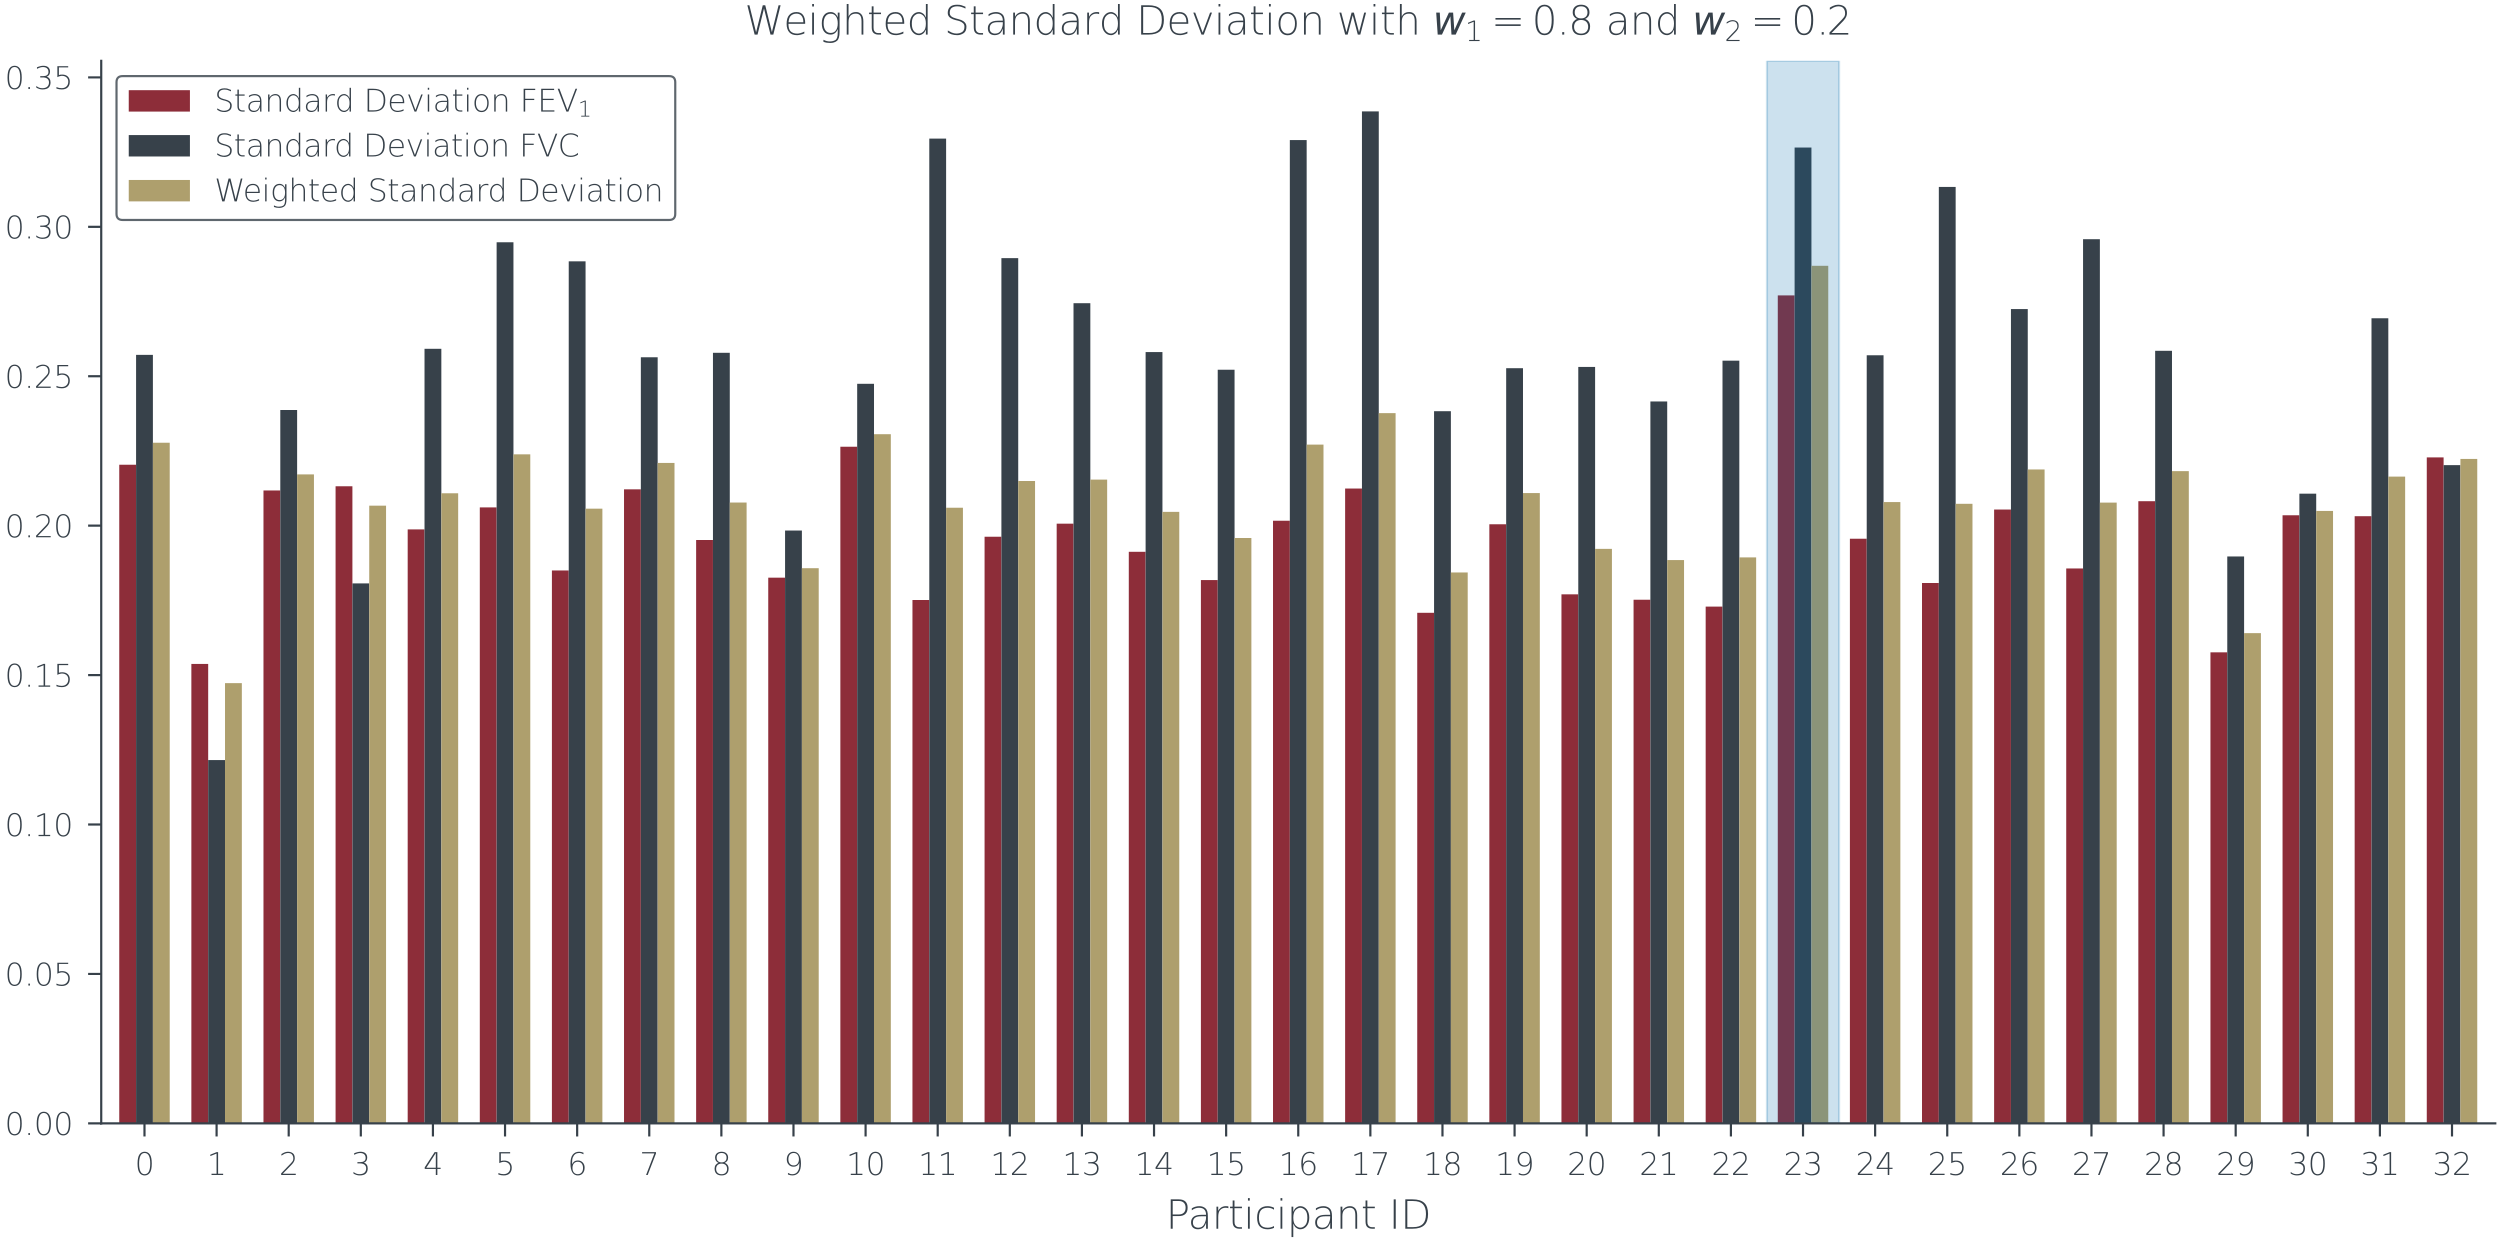 <?xml version="1.0" encoding="utf-8" standalone="no"?>
<!DOCTYPE svg PUBLIC "-//W3C//DTD SVG 1.1//EN"
  "http://www.w3.org/Graphics/SVG/1.1/DTD/svg11.dtd">
<svg xmlns:xlink="http://www.w3.org/1999/xlink" width="572.16pt" height="284.16pt" viewBox="0 0 572.16 284.16" xmlns="http://www.w3.org/2000/svg" version="1.1">
 <defs>
  <style type="text/css">*{stroke-linejoin: round; stroke-linecap: butt}</style>
 </defs>
 <g id="figure_1">
  <g id="patch_1">
   <path d="M 0 284.16 
L 572.16 284.16 
L 572.16 0 
L 0 0 
L 0 284.16 
z
" style="fill: none"/>
  </g>
  <g id="axes_1">
   <g id="patch_2">
    <path d="M 23.166 257.095 
L 571.08 257.095 
L 571.08 13.92 
L 23.166 13.92 
L 23.166 257.095 
z
" style="fill: none"/>
   </g>
   <g id="matplotlib.axis_1">
    <g id="xtick_1">
     <g id="line2d_1">
      <defs>
       <path id="m90ad496d04" d="M 0 0 
L 0 3 
" style="stroke: #37414a; stroke-width: 0.5"/>
      </defs>
      <g>
       <use xlink:href="#m90ad496d04" x="33.068" y="257.095" style="fill: #37414a; stroke: #37414a; stroke-width: 0.5"/>
      </g>
     </g>
     <g id="text_1">
      <!-- 0 -->
      <g style="fill: #37414a" transform="translate(30.841 268.913)scale(0.07 -0.07)">
       <defs>
        <path id="DejaVuSans-ExtraLight-30" d="M 2016 4494 
Q 1444 4494 1166 3938 
Q 888 3378 888 2328 
Q 888 1278 1166 719 
Q 1444 163 2016 163 
Q 2606 163 2884 719 
Q 3163 1278 3163 2328 
Q 3163 3378 2884 3938 
Q 2606 4494 2016 4494 
z
M 2016 4750 
Q 2691 4750 3084 4200 
Q 3478 3647 3478 2328 
Q 3478 1009 3084 456 
Q 2691 -94 2016 -94 
Q 1359 -94 966 456 
Q 572 1009 572 2328 
Q 572 3647 966 4200 
Q 1359 4750 2016 4750 
z
" transform="scale(0.016)"/>
       </defs>
       <use xlink:href="#DejaVuSans-ExtraLight-30"/>
      </g>
     </g>
    </g>
    <g id="xtick_2">
     <g id="line2d_2">
      <g>
       <use xlink:href="#m90ad496d04" x="49.571" y="257.095" style="fill: #37414a; stroke: #37414a; stroke-width: 0.5"/>
      </g>
     </g>
     <g id="text_2">
      <!-- 1 -->
      <g style="fill: #37414a" transform="translate(47.345 268.913)scale(0.07 -0.07)">
       <defs>
        <path id="DejaVuSans-ExtraLight-31" d="M 950 256 
L 1981 256 
L 1981 4378 
L 703 3866 
L 703 4153 
L 1975 4666 
L 2294 4666 
L 2294 256 
L 3325 256 
L 3325 0 
L 950 0 
L 950 256 
z
" transform="scale(0.016)"/>
       </defs>
       <use xlink:href="#DejaVuSans-ExtraLight-31"/>
      </g>
     </g>
    </g>
    <g id="xtick_3">
     <g id="line2d_3">
      <g>
       <use xlink:href="#m90ad496d04" x="66.075" y="257.095" style="fill: #37414a; stroke: #37414a; stroke-width: 0.5"/>
      </g>
     </g>
     <g id="text_3">
      <!-- 2 -->
      <g style="fill: #37414a" transform="translate(63.848 268.913)scale(0.07 -0.07)">
       <defs>
        <path id="DejaVuSans-ExtraLight-32" d="M 769 253 
L 3431 253 
L 3431 0 
L 444 0 
L 444 328 
L 1606 1538 
Q 2038 1975 2388 2347 
Q 2713 2694 2822 2884 
Q 2931 3075 2931 3388 
Q 2931 3928 2600 4256 
Q 2359 4494 1825 4494 
Q 1513 4494 1106 4313 
Q 928 4231 500 3953 
L 500 4284 
Q 681 4413 1031 4569 
Q 1428 4747 1819 4750 
Q 2422 4750 2828 4441 
Q 3225 4131 3225 3419 
Q 3225 3131 3119 2875 
Q 2994 2575 2725 2266 
Q 2647 2175 2228 1744 
L 769 253 
z
" transform="scale(0.016)"/>
       </defs>
       <use xlink:href="#DejaVuSans-ExtraLight-32"/>
      </g>
     </g>
    </g>
    <g id="xtick_4">
     <g id="line2d_4">
      <g>
       <use xlink:href="#m90ad496d04" x="82.578" y="257.095" style="fill: #37414a; stroke: #37414a; stroke-width: 0.5"/>
      </g>
     </g>
     <g id="text_4">
      <!-- 3 -->
      <g style="fill: #37414a" transform="translate(80.351 268.913)scale(0.07 -0.07)">
       <defs>
        <path id="DejaVuSans-ExtraLight-33" d="M 2597 2516 
Q 2972 2425 3188 2113 
Q 3400 1806 3400 1356 
Q 3400 666 3003 287 
Q 2606 -91 1734 -91 
Q 1441 -91 1131 0 
Q 819 94 488 288 
L 488 628 
Q 750 400 1063 281 
Q 1375 166 1700 166 
Q 2375 166 2731 472 
Q 3084 775 3084 1356 
Q 3084 1831 2756 2097 
Q 2425 2366 1838 2366 
L 1294 2366 
L 1294 2628 
L 1863 2628 
Q 2403 2628 2688 2844 
Q 2975 3063 2975 3475 
Q 2975 3963 2681 4225 
Q 2384 4488 1834 4488 
Q 1578 4488 1281 4397 
Q 984 4306 628 4116 
L 628 4441 
Q 988 4594 1300 4666 
Q 1616 4744 1894 4750 
Q 2609 4750 2950 4425 
Q 3294 4097 3294 3541 
Q 3294 3169 3113 2888 
Q 2938 2616 2597 2516 
z
" transform="scale(0.016)"/>
       </defs>
       <use xlink:href="#DejaVuSans-ExtraLight-33"/>
      </g>
     </g>
    </g>
    <g id="xtick_5">
     <g id="line2d_5">
      <g>
       <use xlink:href="#m90ad496d04" x="99.082" y="257.095" style="fill: #37414a; stroke: #37414a; stroke-width: 0.5"/>
      </g>
     </g>
     <g id="text_5">
      <!-- 4 -->
      <g style="fill: #37414a" transform="translate(96.855 268.913)scale(0.07 -0.07)">
       <defs>
        <path id="DejaVuSans-ExtraLight-34" d="M 2575 4494 
L 638 1488 
L 2575 1488 
L 2575 4494 
z
M 2331 4666 
L 2894 4666 
L 2894 1488 
L 3559 1488 
L 3559 1238 
L 2894 1238 
L 2894 0 
L 2575 0 
L 2575 1238 
L 313 1238 
L 313 1563 
L 2331 4666 
z
" transform="scale(0.016)"/>
       </defs>
       <use xlink:href="#DejaVuSans-ExtraLight-34"/>
      </g>
     </g>
    </g>
    <g id="xtick_6">
     <g id="line2d_6">
      <g>
       <use xlink:href="#m90ad496d04" x="115.585" y="257.095" style="fill: #37414a; stroke: #37414a; stroke-width: 0.5"/>
      </g>
     </g>
     <g id="text_6">
      <!-- 5 -->
      <g style="fill: #37414a" transform="translate(113.358 268.913)scale(0.07 -0.07)">
       <defs>
        <path id="DejaVuSans-ExtraLight-35" d="M 816 4666 
L 3031 4666 
L 3031 4413 
L 1131 4413 
L 1131 2847 
Q 1269 2897 1406 2925 
Q 1544 2950 1809 2950 
Q 2525 2950 2944 2556 
Q 3359 2166 3359 1497 
Q 3359 744 2931 325 
Q 2503 -91 1722 -91 
Q 1463 -91 1191 -47 
Q 922 -3 631 84 
L 631 403 
Q 875 288 1138 228 
Q 1397 172 1688 172 
Q 2313 172 2681 528 
Q 3050 884 3050 1497 
Q 3050 2050 2691 2372 
Q 2328 2697 1709 2697 
Q 1581 2697 1331 2628 
Q 1078 2563 816 2422 
L 816 4666 
z
" transform="scale(0.016)"/>
       </defs>
       <use xlink:href="#DejaVuSans-ExtraLight-35"/>
      </g>
     </g>
    </g>
    <g id="xtick_7">
     <g id="line2d_7">
      <g>
       <use xlink:href="#m90ad496d04" x="132.089" y="257.095" style="fill: #37414a; stroke: #37414a; stroke-width: 0.5"/>
      </g>
     </g>
     <g id="text_7">
      <!-- 6 -->
      <g style="fill: #37414a" transform="translate(129.862 268.913)scale(0.07 -0.07)">
       <defs>
        <path id="DejaVuSans-ExtraLight-36" d="M 2900 2365 
Q 2609 2706 2112 2706 
Q 1616 2706 1325 2365 
Q 1034 2025 1034 1434 
Q 1034 844 1325 503 
Q 1616 163 2112 163 
Q 2609 163 2900 503 
Q 3191 844 3191 1434 
Q 3191 2025 2900 2365 
z
M 3278 4563 
L 3278 4231 
Q 3059 4363 2841 4431 
Q 2619 4500 2403 4500 
Q 1472 4500 1100 3584 
Q 931 3169 944 2175 
Q 1103 2519 1347 2713 
Q 1663 2966 2150 2966 
Q 2738 2966 3128 2550 
Q 3516 2138 3516 1497 
Q 3516 778 3134 343 
Q 2753 -91 2141 -91 
Q 1400 -91 1009 531 
Q 622 1150 622 2328 
Q 622 3584 1100 4169 
Q 1575 4750 2381 4750 
Q 2597 4750 2819 4703 
Q 3038 4656 3278 4563 
z
" transform="scale(0.016)"/>
       </defs>
       <use xlink:href="#DejaVuSans-ExtraLight-36"/>
      </g>
     </g>
    </g>
    <g id="xtick_8">
     <g id="line2d_8">
      <g>
       <use xlink:href="#m90ad496d04" x="148.592" y="257.095" style="fill: #37414a; stroke: #37414a; stroke-width: 0.5"/>
      </g>
     </g>
     <g id="text_8">
      <!-- 7 -->
      <g style="fill: #37414a" transform="translate(146.365 268.913)scale(0.07 -0.07)">
       <defs>
        <path id="DejaVuSans-ExtraLight-37" d="M 525 4666 
L 3363 4666 
L 3363 4397 
L 1669 0 
L 1338 0 
L 3034 4409 
L 525 4409 
L 525 4666 
z
" transform="scale(0.016)"/>
       </defs>
       <use xlink:href="#DejaVuSans-ExtraLight-37"/>
      </g>
     </g>
    </g>
    <g id="xtick_9">
     <g id="line2d_9">
      <g>
       <use xlink:href="#m90ad496d04" x="165.095" y="257.095" style="fill: #37414a; stroke: #37414a; stroke-width: 0.5"/>
      </g>
     </g>
     <g id="text_9">
      <!-- 8 -->
      <g style="fill: #37414a" transform="translate(162.868 268.913)scale(0.07 -0.07)">
       <defs>
        <path id="DejaVuSans-ExtraLight-38" d="M 2034 2325 
Q 1513 2325 1213 2038 
Q 916 1747 916 1240 
Q 916 734 1213 447 
Q 1513 156 2034 156 
Q 2556 156 2856 447 
Q 3159 738 3159 1241 
Q 3159 1747 2859 2038 
Q 2559 2325 2034 2325 
z
M 1403 2484 
Q 1100 2597 906 2863 
Q 703 3141 703 3541 
Q 703 4100 1059 4425 
Q 1416 4750 2034 4750 
Q 2656 4750 3009 4425 
Q 3366 4100 3366 3541 
Q 3366 3125 3163 2863 
Q 2953 2591 2669 2484 
Q 3019 2369 3238 2069 
Q 3466 1759 3466 1313 
Q 3466 634 3097 272 
Q 2725 -91 2034 -91 
Q 1344 -91 972 272 
Q 603 634 603 1313 
Q 603 1759 831 2069 
Q 1084 2378 1403 2484 
z
M 1287 4241 
Q 1022 3988 1022 3534 
Q 1022 3081 1287 2828 
Q 1553 2575 2034 2575 
Q 2509 2575 2781 2828 
Q 3050 3081 3050 3534 
Q 3050 3988 2781 4241 
Q 2509 4494 2034 4494 
Q 1553 4494 1287 4241 
z
" transform="scale(0.016)"/>
       </defs>
       <use xlink:href="#DejaVuSans-ExtraLight-38"/>
      </g>
     </g>
    </g>
    <g id="xtick_10">
     <g id="line2d_10">
      <g>
       <use xlink:href="#m90ad496d04" x="181.599" y="257.095" style="fill: #37414a; stroke: #37414a; stroke-width: 0.5"/>
      </g>
     </g>
     <g id="text_10">
      <!-- 9 -->
      <g style="fill: #37414a" transform="translate(179.372 268.913)scale(0.07 -0.07)">
       <defs>
        <path id="DejaVuSans-ExtraLight-39" d="M 859 97 
L 859 428 
Q 1078 297 1297 228 
Q 1519 159 1734 159 
Q 2666 159 3038 1075 
Q 3206 1491 3194 2484 
Q 3034 2141 2791 1947 
Q 2475 1694 1988 1694 
Q 1400 1694 1009 2109 
Q 622 2522 622 3163 
Q 622 3881 1003 4316 
Q 1388 4750 1997 4750 
Q 2738 4750 3128 4131 
Q 3516 3509 3516 2331 
Q 3516 1075 3041 494 
Q 2563 -91 1756 -91 
Q 1541 -91 1319 -44 
Q 1100 3 859 97 
z
M 1237 2293 
Q 1528 1953 2025 1953 
Q 2522 1953 2812 2293 
Q 3103 2634 3103 3225 
Q 3103 3816 2812 4156 
Q 2522 4497 2025 4497 
Q 1528 4497 1237 4156 
Q 947 3816 947 3225 
Q 947 2634 1237 2293 
z
" transform="scale(0.016)"/>
       </defs>
       <use xlink:href="#DejaVuSans-ExtraLight-39"/>
      </g>
     </g>
    </g>
    <g id="xtick_11">
     <g id="line2d_11">
      <g>
       <use xlink:href="#m90ad496d04" x="198.102" y="257.095" style="fill: #37414a; stroke: #37414a; stroke-width: 0.5"/>
      </g>
     </g>
     <g id="text_11">
      <!-- 10 -->
      <g style="fill: #37414a" transform="translate(193.648 268.913)scale(0.07 -0.07)">
       <use xlink:href="#DejaVuSans-ExtraLight-31"/>
       <use xlink:href="#DejaVuSans-ExtraLight-30" x="63.623"/>
      </g>
     </g>
    </g>
    <g id="xtick_12">
     <g id="line2d_12">
      <g>
       <use xlink:href="#m90ad496d04" x="214.606" y="257.095" style="fill: #37414a; stroke: #37414a; stroke-width: 0.5"/>
      </g>
     </g>
     <g id="text_12">
      <!-- 11 -->
      <g style="fill: #37414a" transform="translate(210.152 268.913)scale(0.07 -0.07)">
       <use xlink:href="#DejaVuSans-ExtraLight-31"/>
       <use xlink:href="#DejaVuSans-ExtraLight-31" x="63.623"/>
      </g>
     </g>
    </g>
    <g id="xtick_13">
     <g id="line2d_13">
      <g>
       <use xlink:href="#m90ad496d04" x="231.109" y="257.095" style="fill: #37414a; stroke: #37414a; stroke-width: 0.5"/>
      </g>
     </g>
     <g id="text_13">
      <!-- 12 -->
      <g style="fill: #37414a" transform="translate(226.655 268.913)scale(0.07 -0.07)">
       <use xlink:href="#DejaVuSans-ExtraLight-31"/>
       <use xlink:href="#DejaVuSans-ExtraLight-32" x="63.623"/>
      </g>
     </g>
    </g>
    <g id="xtick_14">
     <g id="line2d_14">
      <g>
       <use xlink:href="#m90ad496d04" x="247.612" y="257.095" style="fill: #37414a; stroke: #37414a; stroke-width: 0.5"/>
      </g>
     </g>
     <g id="text_14">
      <!-- 13 -->
      <g style="fill: #37414a" transform="translate(243.159 268.913)scale(0.07 -0.07)">
       <use xlink:href="#DejaVuSans-ExtraLight-31"/>
       <use xlink:href="#DejaVuSans-ExtraLight-33" x="63.623"/>
      </g>
     </g>
    </g>
    <g id="xtick_15">
     <g id="line2d_15">
      <g>
       <use xlink:href="#m90ad496d04" x="264.116" y="257.095" style="fill: #37414a; stroke: #37414a; stroke-width: 0.5"/>
      </g>
     </g>
     <g id="text_15">
      <!-- 14 -->
      <g style="fill: #37414a" transform="translate(259.662 268.913)scale(0.07 -0.07)">
       <use xlink:href="#DejaVuSans-ExtraLight-31"/>
       <use xlink:href="#DejaVuSans-ExtraLight-34" x="63.623"/>
      </g>
     </g>
    </g>
    <g id="xtick_16">
     <g id="line2d_16">
      <g>
       <use xlink:href="#m90ad496d04" x="280.619" y="257.095" style="fill: #37414a; stroke: #37414a; stroke-width: 0.5"/>
      </g>
     </g>
     <g id="text_16">
      <!-- 15 -->
      <g style="fill: #37414a" transform="translate(276.166 268.913)scale(0.07 -0.07)">
       <use xlink:href="#DejaVuSans-ExtraLight-31"/>
       <use xlink:href="#DejaVuSans-ExtraLight-35" x="63.623"/>
      </g>
     </g>
    </g>
    <g id="xtick_17">
     <g id="line2d_17">
      <g>
       <use xlink:href="#m90ad496d04" x="297.123" y="257.095" style="fill: #37414a; stroke: #37414a; stroke-width: 0.5"/>
      </g>
     </g>
     <g id="text_17">
      <!-- 16 -->
      <g style="fill: #37414a" transform="translate(292.669 268.913)scale(0.07 -0.07)">
       <use xlink:href="#DejaVuSans-ExtraLight-31"/>
       <use xlink:href="#DejaVuSans-ExtraLight-36" x="63.623"/>
      </g>
     </g>
    </g>
    <g id="xtick_18">
     <g id="line2d_18">
      <g>
       <use xlink:href="#m90ad496d04" x="313.626" y="257.095" style="fill: #37414a; stroke: #37414a; stroke-width: 0.5"/>
      </g>
     </g>
     <g id="text_18">
      <!-- 17 -->
      <g style="fill: #37414a" transform="translate(309.172 268.913)scale(0.07 -0.07)">
       <use xlink:href="#DejaVuSans-ExtraLight-31"/>
       <use xlink:href="#DejaVuSans-ExtraLight-37" x="63.623"/>
      </g>
     </g>
    </g>
    <g id="xtick_19">
     <g id="line2d_19">
      <g>
       <use xlink:href="#m90ad496d04" x="330.13" y="257.095" style="fill: #37414a; stroke: #37414a; stroke-width: 0.5"/>
      </g>
     </g>
     <g id="text_19">
      <!-- 18 -->
      <g style="fill: #37414a" transform="translate(325.676 268.913)scale(0.07 -0.07)">
       <use xlink:href="#DejaVuSans-ExtraLight-31"/>
       <use xlink:href="#DejaVuSans-ExtraLight-38" x="63.623"/>
      </g>
     </g>
    </g>
    <g id="xtick_20">
     <g id="line2d_20">
      <g>
       <use xlink:href="#m90ad496d04" x="346.633" y="257.095" style="fill: #37414a; stroke: #37414a; stroke-width: 0.5"/>
      </g>
     </g>
     <g id="text_20">
      <!-- 19 -->
      <g style="fill: #37414a" transform="translate(342.179 268.913)scale(0.07 -0.07)">
       <use xlink:href="#DejaVuSans-ExtraLight-31"/>
       <use xlink:href="#DejaVuSans-ExtraLight-39" x="63.623"/>
      </g>
     </g>
    </g>
    <g id="xtick_21">
     <g id="line2d_21">
      <g>
       <use xlink:href="#m90ad496d04" x="363.136" y="257.095" style="fill: #37414a; stroke: #37414a; stroke-width: 0.5"/>
      </g>
     </g>
     <g id="text_21">
      <!-- 20 -->
      <g style="fill: #37414a" transform="translate(358.683 268.913)scale(0.07 -0.07)">
       <use xlink:href="#DejaVuSans-ExtraLight-32"/>
       <use xlink:href="#DejaVuSans-ExtraLight-30" x="63.623"/>
      </g>
     </g>
    </g>
    <g id="xtick_22">
     <g id="line2d_22">
      <g>
       <use xlink:href="#m90ad496d04" x="379.64" y="257.095" style="fill: #37414a; stroke: #37414a; stroke-width: 0.5"/>
      </g>
     </g>
     <g id="text_22">
      <!-- 21 -->
      <g style="fill: #37414a" transform="translate(375.186 268.913)scale(0.07 -0.07)">
       <use xlink:href="#DejaVuSans-ExtraLight-32"/>
       <use xlink:href="#DejaVuSans-ExtraLight-31" x="63.623"/>
      </g>
     </g>
    </g>
    <g id="xtick_23">
     <g id="line2d_23">
      <g>
       <use xlink:href="#m90ad496d04" x="396.143" y="257.095" style="fill: #37414a; stroke: #37414a; stroke-width: 0.5"/>
      </g>
     </g>
     <g id="text_23">
      <!-- 22 -->
      <g style="fill: #37414a" transform="translate(391.69 268.913)scale(0.07 -0.07)">
       <use xlink:href="#DejaVuSans-ExtraLight-32"/>
       <use xlink:href="#DejaVuSans-ExtraLight-32" x="63.623"/>
      </g>
     </g>
    </g>
    <g id="xtick_24">
     <g id="line2d_24">
      <g>
       <use xlink:href="#m90ad496d04" x="412.647" y="257.095" style="fill: #37414a; stroke: #37414a; stroke-width: 0.5"/>
      </g>
     </g>
     <g id="text_24">
      <!-- 23 -->
      <g style="fill: #37414a" transform="translate(408.193 268.913)scale(0.07 -0.07)">
       <use xlink:href="#DejaVuSans-ExtraLight-32"/>
       <use xlink:href="#DejaVuSans-ExtraLight-33" x="63.623"/>
      </g>
     </g>
    </g>
    <g id="xtick_25">
     <g id="line2d_25">
      <g>
       <use xlink:href="#m90ad496d04" x="429.15" y="257.095" style="fill: #37414a; stroke: #37414a; stroke-width: 0.5"/>
      </g>
     </g>
     <g id="text_25">
      <!-- 24 -->
      <g style="fill: #37414a" transform="translate(424.696 268.913)scale(0.07 -0.07)">
       <use xlink:href="#DejaVuSans-ExtraLight-32"/>
       <use xlink:href="#DejaVuSans-ExtraLight-34" x="63.623"/>
      </g>
     </g>
    </g>
    <g id="xtick_26">
     <g id="line2d_26">
      <g>
       <use xlink:href="#m90ad496d04" x="445.654" y="257.095" style="fill: #37414a; stroke: #37414a; stroke-width: 0.5"/>
      </g>
     </g>
     <g id="text_26">
      <!-- 25 -->
      <g style="fill: #37414a" transform="translate(441.2 268.913)scale(0.07 -0.07)">
       <use xlink:href="#DejaVuSans-ExtraLight-32"/>
       <use xlink:href="#DejaVuSans-ExtraLight-35" x="63.623"/>
      </g>
     </g>
    </g>
    <g id="xtick_27">
     <g id="line2d_27">
      <g>
       <use xlink:href="#m90ad496d04" x="462.157" y="257.095" style="fill: #37414a; stroke: #37414a; stroke-width: 0.5"/>
      </g>
     </g>
     <g id="text_27">
      <!-- 26 -->
      <g style="fill: #37414a" transform="translate(457.703 268.913)scale(0.07 -0.07)">
       <use xlink:href="#DejaVuSans-ExtraLight-32"/>
       <use xlink:href="#DejaVuSans-ExtraLight-36" x="63.623"/>
      </g>
     </g>
    </g>
    <g id="xtick_28">
     <g id="line2d_28">
      <g>
       <use xlink:href="#m90ad496d04" x="478.66" y="257.095" style="fill: #37414a; stroke: #37414a; stroke-width: 0.5"/>
      </g>
     </g>
     <g id="text_28">
      <!-- 27 -->
      <g style="fill: #37414a" transform="translate(474.207 268.913)scale(0.07 -0.07)">
       <use xlink:href="#DejaVuSans-ExtraLight-32"/>
       <use xlink:href="#DejaVuSans-ExtraLight-37" x="63.623"/>
      </g>
     </g>
    </g>
    <g id="xtick_29">
     <g id="line2d_29">
      <g>
       <use xlink:href="#m90ad496d04" x="495.164" y="257.095" style="fill: #37414a; stroke: #37414a; stroke-width: 0.5"/>
      </g>
     </g>
     <g id="text_29">
      <!-- 28 -->
      <g style="fill: #37414a" transform="translate(490.71 268.913)scale(0.07 -0.07)">
       <use xlink:href="#DejaVuSans-ExtraLight-32"/>
       <use xlink:href="#DejaVuSans-ExtraLight-38" x="63.623"/>
      </g>
     </g>
    </g>
    <g id="xtick_30">
     <g id="line2d_30">
      <g>
       <use xlink:href="#m90ad496d04" x="511.667" y="257.095" style="fill: #37414a; stroke: #37414a; stroke-width: 0.5"/>
      </g>
     </g>
     <g id="text_30">
      <!-- 29 -->
      <g style="fill: #37414a" transform="translate(507.213 268.913)scale(0.07 -0.07)">
       <use xlink:href="#DejaVuSans-ExtraLight-32"/>
       <use xlink:href="#DejaVuSans-ExtraLight-39" x="63.623"/>
      </g>
     </g>
    </g>
    <g id="xtick_31">
     <g id="line2d_31">
      <g>
       <use xlink:href="#m90ad496d04" x="528.171" y="257.095" style="fill: #37414a; stroke: #37414a; stroke-width: 0.5"/>
      </g>
     </g>
     <g id="text_31">
      <!-- 30 -->
      <g style="fill: #37414a" transform="translate(523.717 268.913)scale(0.07 -0.07)">
       <use xlink:href="#DejaVuSans-ExtraLight-33"/>
       <use xlink:href="#DejaVuSans-ExtraLight-30" x="63.623"/>
      </g>
     </g>
    </g>
    <g id="xtick_32">
     <g id="line2d_32">
      <g>
       <use xlink:href="#m90ad496d04" x="544.674" y="257.095" style="fill: #37414a; stroke: #37414a; stroke-width: 0.5"/>
      </g>
     </g>
     <g id="text_32">
      <!-- 31 -->
      <g style="fill: #37414a" transform="translate(540.22 268.913)scale(0.07 -0.07)">
       <use xlink:href="#DejaVuSans-ExtraLight-33"/>
       <use xlink:href="#DejaVuSans-ExtraLight-31" x="63.623"/>
      </g>
     </g>
    </g>
    <g id="xtick_33">
     <g id="line2d_33">
      <g>
       <use xlink:href="#m90ad496d04" x="561.177" y="257.095" style="fill: #37414a; stroke: #37414a; stroke-width: 0.5"/>
      </g>
     </g>
     <g id="text_33">
      <!-- 32 -->
      <g style="fill: #37414a" transform="translate(556.724 268.913)scale(0.07 -0.07)">
       <use xlink:href="#DejaVuSans-ExtraLight-33"/>
       <use xlink:href="#DejaVuSans-ExtraLight-32" x="63.623"/>
      </g>
     </g>
    </g>
    <g id="text_34">
     <!-- Participant ID -->
     <g style="fill: #37414a" transform="translate(266.812 281.208)scale(0.09 -0.09)">
      <defs>
       <path id="DejaVuSans-ExtraLight-50" d="M 1094 4406 
L 1094 2263 
L 2053 2263 
Q 2575 2263 2859 2541 
Q 3147 2819 3147 3338 
Q 3147 3847 2859 4128 
Q 2575 4406 2053 4406 
L 1094 4406 
z
M 781 4666 
L 2053 4666 
Q 2750 4666 3109 4328 
Q 3466 3991 3466 3338 
Q 3466 2681 3109 2344 
Q 2750 2006 2053 2006 
L 1094 2006 
L 1094 0 
L 781 0 
L 781 4666 
z
" transform="scale(0.016)"/>
       <path id="DejaVuSans-ExtraLight-61" d="M 2125 1975 
Q 1431 1975 1125 1728 
Q 819 1481 819 1006 
Q 819 544 1072 350 
Q 1325 156 1672 156 
Q 2328 156 2616 713 
Q 2906 1269 2906 1759 
L 2906 1975 
L 2125 1975 
z
M 3197 1997 
L 3197 0 
L 2913 0 
L 2913 950 
Q 2672 253 2275 63 
Q 1959 -91 1647 -91 
Q 1125 -91 825 188 
Q 525 469 525 1012 
Q 525 1556 916 1881 
Q 1306 2209 2194 2209 
L 2906 2209 
L 2906 2266 
Q 2906 2731 2641 3031 
Q 2378 3331 1772 3331 
Q 1472 3331 1159 3219 
Q 959 3147 641 2928 
L 641 3238 
Q 919 3409 1159 3481 
Q 1509 3584 1831 3584 
Q 2450 3584 2850 3209 
Q 3197 2888 3197 1997 
z
" transform="scale(0.016)"/>
       <path id="DejaVuSans-ExtraLight-72" d="M 2625 3253 
Q 2556 3288 2438 3313 
Q 2331 3331 2169 3331 
Q 1638 3331 1288 2938 
Q 1013 2619 1013 1844 
L 1013 0 
L 731 0 
L 731 3500 
L 1013 3500 
L 1013 2844 
Q 1153 3125 1406 3319 
Q 1756 3584 2231 3584 
Q 2353 3584 2444 3575 
Q 2538 3575 2625 3553 
L 2625 3253 
z
" transform="scale(0.016)"/>
       <path id="DejaVuSans-ExtraLight-74" d="M 1028 4494 
L 1028 3500 
L 2213 3500 
L 2213 3256 
L 1028 3256 
L 1028 1153 
Q 1028 753 1131 594 
Q 1344 244 1750 244 
L 2213 244 
L 2213 0 
L 1766 0 
Q 1338 0 1038 250 
Q 738 500 738 1153 
L 738 3256 
L 319 3256 
L 319 3500 
L 738 3500 
L 738 4494 
L 1028 4494 
z
" transform="scale(0.016)"/>
       <path id="DejaVuSans-ExtraLight-69" d="M 719 3500 
L 1006 3500 
L 1006 0 
L 719 0 
L 719 3500 
z
M 719 4863 
L 1006 4863 
L 1006 4469 
L 719 4469 
L 719 4863 
z
" transform="scale(0.016)"/>
       <path id="DejaVuSans-ExtraLight-63" d="M 3122 3331 
L 3122 3025 
Q 2863 3184 2694 3241 
Q 2403 3331 2138 3331 
Q 1381 3331 1053 2943 
Q 725 2556 725 1747 
Q 725 931 1053 543 
Q 1381 156 2138 156 
Q 2388 156 2631 225 
Q 2878 291 3122 425 
L 3122 134 
Q 2881 22 2625 -34 
Q 2366 -91 2113 -91 
Q 1344 -91 891 325 
Q 438 744 438 1747 
Q 438 2750 891 3169 
Q 1344 3584 2113 3584 
Q 2363 3584 2644 3513 
Q 2925 3444 3122 3331 
z
" transform="scale(0.016)"/>
       <path id="DejaVuSans-ExtraLight-70" d="M 1013 794 
L 1013 -1331 
L 731 -1331 
L 731 3500 
L 1013 3500 
L 1013 2700 
Q 1209 3156 1441 3325 
Q 1794 3584 2106 3584 
Q 2728 3584 3140 3078 
Q 3553 2572 3553 1747 
Q 3553 922 3140 415 
Q 2728 -91 2106 -91 
Q 1794 -91 1441 169 
Q 1209 338 1013 794 
z
M 2888 528 
Q 3250 894 3250 1747 
Q 3250 2600 2888 2966 
Q 2528 3331 2128 3331 
Q 1738 3331 1375 2966 
Q 1016 2600 1016 1747 
Q 1016 894 1375 528 
Q 1738 163 2128 163 
Q 2528 163 2888 528 
z
" transform="scale(0.016)"/>
       <path id="DejaVuSans-ExtraLight-6e" d="M 3369 2113 
L 3369 0 
L 3081 0 
L 3081 2094 
Q 3081 2775 2862 3053 
Q 2644 3331 2219 3331 
Q 1722 3331 1369 3031 
Q 1013 2728 1013 1978 
L 1013 0 
L 725 0 
L 725 3500 
L 1013 3500 
L 1013 2844 
Q 1166 3163 1416 3331 
Q 1784 3584 2231 3584 
Q 2750 3584 3059 3231 
Q 3369 2881 3369 2113 
z
" transform="scale(0.016)"/>
       <path id="DejaVuSans-ExtraLight-20" transform="scale(0.016)"/>
       <path id="DejaVuSans-ExtraLight-49" d="M 775 4666 
L 1100 4666 
L 1100 0 
L 775 0 
L 775 4666 
z
" transform="scale(0.016)"/>
       <path id="DejaVuSans-ExtraLight-44" d="M 1097 4400 
L 1097 253 
L 2022 253 
Q 3078 253 3569 753 
Q 4063 1253 4063 2331 
Q 4063 3403 3569 3903 
Q 3078 4400 2022 4400 
L 1097 4400 
z
M 778 4666 
L 1925 4666 
Q 3200 4666 3797 4100 
Q 4394 3538 4394 2338 
Q 4394 1131 3794 565 
Q 3194 0 1925 0 
L 778 0 
L 778 4666 
z
" transform="scale(0.016)"/>
      </defs>
      <use xlink:href="#DejaVuSans-ExtraLight-50"/>
      <use xlink:href="#DejaVuSans-ExtraLight-61" x="55.803"/>
      <use xlink:href="#DejaVuSans-ExtraLight-72" x="117.082"/>
      <use xlink:href="#DejaVuSans-ExtraLight-74" x="158.195"/>
      <use xlink:href="#DejaVuSans-ExtraLight-69" x="197.404"/>
      <use xlink:href="#DejaVuSans-ExtraLight-63" x="225.188"/>
      <use xlink:href="#DejaVuSans-ExtraLight-69" x="280.168"/>
      <use xlink:href="#DejaVuSans-ExtraLight-70" x="307.951"/>
      <use xlink:href="#DejaVuSans-ExtraLight-61" x="371.428"/>
      <use xlink:href="#DejaVuSans-ExtraLight-6e" x="432.707"/>
      <use xlink:href="#DejaVuSans-ExtraLight-74" x="496.086"/>
      <use xlink:href="#DejaVuSans-ExtraLight-20" x="535.295"/>
      <use xlink:href="#DejaVuSans-ExtraLight-49" x="567.082"/>
      <use xlink:href="#DejaVuSans-ExtraLight-44" x="596.574"/>
     </g>
    </g>
   </g>
   <g id="matplotlib.axis_2">
    <g id="ytick_1">
     <g id="line2d_34">
      <defs>
       <path id="m580923fc39" d="M 0 0 
L -3 0 
" style="stroke: #37414a; stroke-width: 0.5"/>
      </defs>
      <g>
       <use xlink:href="#m580923fc39" x="23.166" y="257.095" style="fill: #37414a; stroke: #37414a; stroke-width: 0.5"/>
      </g>
     </g>
     <g id="text_35">
      <!-- 0.00 -->
      <g style="fill: #37414a" transform="translate(1.08 259.754)scale(0.07 -0.07)">
       <defs>
        <path id="DejaVuSans-ExtraLight-2e" d="M 856 394 
L 1175 394 
L 1175 0 
L 856 0 
L 856 394 
z
" transform="scale(0.016)"/>
       </defs>
       <use xlink:href="#DejaVuSans-ExtraLight-30"/>
       <use xlink:href="#DejaVuSans-ExtraLight-2e" x="63.623"/>
       <use xlink:href="#DejaVuSans-ExtraLight-30" x="95.41"/>
       <use xlink:href="#DejaVuSans-ExtraLight-30" x="159.033"/>
      </g>
     </g>
    </g>
    <g id="ytick_2">
     <g id="line2d_35">
      <g>
       <use xlink:href="#m580923fc39" x="23.166" y="222.897" style="fill: #37414a; stroke: #37414a; stroke-width: 0.5"/>
      </g>
     </g>
     <g id="text_36">
      <!-- 0.05 -->
      <g style="fill: #37414a" transform="translate(1.08 225.557)scale(0.07 -0.07)">
       <use xlink:href="#DejaVuSans-ExtraLight-30"/>
       <use xlink:href="#DejaVuSans-ExtraLight-2e" x="63.623"/>
       <use xlink:href="#DejaVuSans-ExtraLight-30" x="95.41"/>
       <use xlink:href="#DejaVuSans-ExtraLight-35" x="159.033"/>
      </g>
     </g>
    </g>
    <g id="ytick_3">
     <g id="line2d_36">
      <g>
       <use xlink:href="#m580923fc39" x="23.166" y="188.7" style="fill: #37414a; stroke: #37414a; stroke-width: 0.5"/>
      </g>
     </g>
     <g id="text_37">
      <!-- 0.10 -->
      <g style="fill: #37414a" transform="translate(1.08 191.359)scale(0.07 -0.07)">
       <use xlink:href="#DejaVuSans-ExtraLight-30"/>
       <use xlink:href="#DejaVuSans-ExtraLight-2e" x="63.623"/>
       <use xlink:href="#DejaVuSans-ExtraLight-31" x="95.41"/>
       <use xlink:href="#DejaVuSans-ExtraLight-30" x="159.033"/>
      </g>
     </g>
    </g>
    <g id="ytick_4">
     <g id="line2d_37">
      <g>
       <use xlink:href="#m580923fc39" x="23.166" y="154.502" style="fill: #37414a; stroke: #37414a; stroke-width: 0.5"/>
      </g>
     </g>
     <g id="text_38">
      <!-- 0.15 -->
      <g style="fill: #37414a" transform="translate(1.08 157.162)scale(0.07 -0.07)">
       <use xlink:href="#DejaVuSans-ExtraLight-30"/>
       <use xlink:href="#DejaVuSans-ExtraLight-2e" x="63.623"/>
       <use xlink:href="#DejaVuSans-ExtraLight-31" x="95.41"/>
       <use xlink:href="#DejaVuSans-ExtraLight-35" x="159.033"/>
      </g>
     </g>
    </g>
    <g id="ytick_5">
     <g id="line2d_38">
      <g>
       <use xlink:href="#m580923fc39" x="23.166" y="120.305" style="fill: #37414a; stroke: #37414a; stroke-width: 0.5"/>
      </g>
     </g>
     <g id="text_39">
      <!-- 0.20 -->
      <g style="fill: #37414a" transform="translate(1.08 122.964)scale(0.07 -0.07)">
       <use xlink:href="#DejaVuSans-ExtraLight-30"/>
       <use xlink:href="#DejaVuSans-ExtraLight-2e" x="63.623"/>
       <use xlink:href="#DejaVuSans-ExtraLight-32" x="95.41"/>
       <use xlink:href="#DejaVuSans-ExtraLight-30" x="159.033"/>
      </g>
     </g>
    </g>
    <g id="ytick_6">
     <g id="line2d_39">
      <g>
       <use xlink:href="#m580923fc39" x="23.166" y="86.108" style="fill: #37414a; stroke: #37414a; stroke-width: 0.5"/>
      </g>
     </g>
     <g id="text_40">
      <!-- 0.25 -->
      <g style="fill: #37414a" transform="translate(1.08 88.767)scale(0.07 -0.07)">
       <use xlink:href="#DejaVuSans-ExtraLight-30"/>
       <use xlink:href="#DejaVuSans-ExtraLight-2e" x="63.623"/>
       <use xlink:href="#DejaVuSans-ExtraLight-32" x="95.41"/>
       <use xlink:href="#DejaVuSans-ExtraLight-35" x="159.033"/>
      </g>
     </g>
    </g>
    <g id="ytick_7">
     <g id="line2d_40">
      <g>
       <use xlink:href="#m580923fc39" x="23.166" y="51.91" style="fill: #37414a; stroke: #37414a; stroke-width: 0.5"/>
      </g>
     </g>
     <g id="text_41">
      <!-- 0.30 -->
      <g style="fill: #37414a" transform="translate(1.08 54.57)scale(0.07 -0.07)">
       <use xlink:href="#DejaVuSans-ExtraLight-30"/>
       <use xlink:href="#DejaVuSans-ExtraLight-2e" x="63.623"/>
       <use xlink:href="#DejaVuSans-ExtraLight-33" x="95.41"/>
       <use xlink:href="#DejaVuSans-ExtraLight-30" x="159.033"/>
      </g>
     </g>
    </g>
    <g id="ytick_8">
     <g id="line2d_41">
      <g>
       <use xlink:href="#m580923fc39" x="23.166" y="17.713" style="fill: #37414a; stroke: #37414a; stroke-width: 0.5"/>
      </g>
     </g>
     <g id="text_42">
      <!-- 0.35 -->
      <g style="fill: #37414a" transform="translate(1.08 20.372)scale(0.07 -0.07)">
       <use xlink:href="#DejaVuSans-ExtraLight-30"/>
       <use xlink:href="#DejaVuSans-ExtraLight-2e" x="63.623"/>
       <use xlink:href="#DejaVuSans-ExtraLight-33" x="95.41"/>
       <use xlink:href="#DejaVuSans-ExtraLight-35" x="159.033"/>
      </g>
     </g>
    </g>
   </g>
   <g id="patch_3">
    <path d="M 27.292 257.095 
L 31.143 257.095 
L 31.143 106.358 
L 27.292 106.358 
z
" clip-path="url(#p827c8e52c9)" style="fill: #8d2d39"/>
   </g>
   <g id="patch_4">
    <path d="M 43.795 257.095 
L 47.646 257.095 
L 47.646 151.948 
L 43.795 151.948 
z
" clip-path="url(#p827c8e52c9)" style="fill: #8d2d39"/>
   </g>
   <g id="patch_5">
    <path d="M 60.299 257.095 
L 64.149 257.095 
L 64.149 112.252 
L 60.299 112.252 
z
" clip-path="url(#p827c8e52c9)" style="fill: #8d2d39"/>
   </g>
   <g id="patch_6">
    <path d="M 76.802 257.095 
L 80.653 257.095 
L 80.653 111.285 
L 76.802 111.285 
z
" clip-path="url(#p827c8e52c9)" style="fill: #8d2d39"/>
   </g>
   <g id="patch_7">
    <path d="M 93.305 257.095 
L 97.156 257.095 
L 97.156 121.159 
L 93.305 121.159 
z
" clip-path="url(#p827c8e52c9)" style="fill: #8d2d39"/>
   </g>
   <g id="patch_8">
    <path d="M 109.809 257.095 
L 113.66 257.095 
L 113.66 116.12 
L 109.809 116.12 
z
" clip-path="url(#p827c8e52c9)" style="fill: #8d2d39"/>
   </g>
   <g id="patch_9">
    <path d="M 126.312 257.095 
L 130.163 257.095 
L 130.163 130.558 
L 126.312 130.558 
z
" clip-path="url(#p827c8e52c9)" style="fill: #8d2d39"/>
   </g>
   <g id="patch_10">
    <path d="M 142.816 257.095 
L 146.667 257.095 
L 146.667 111.987 
L 142.816 111.987 
z
" clip-path="url(#p827c8e52c9)" style="fill: #8d2d39"/>
   </g>
   <g id="patch_11">
    <path d="M 159.319 257.095 
L 163.17 257.095 
L 163.17 123.588 
L 159.319 123.588 
z
" clip-path="url(#p827c8e52c9)" style="fill: #8d2d39"/>
   </g>
   <g id="patch_12">
    <path d="M 175.823 257.095 
L 179.673 257.095 
L 179.673 132.205 
L 175.823 132.205 
z
" clip-path="url(#p827c8e52c9)" style="fill: #8d2d39"/>
   </g>
   <g id="patch_13">
    <path d="M 192.326 257.095 
L 196.177 257.095 
L 196.177 102.246 
L 192.326 102.246 
z
" clip-path="url(#p827c8e52c9)" style="fill: #8d2d39"/>
   </g>
   <g id="patch_14">
    <path d="M 208.829 257.095 
L 212.68 257.095 
L 212.68 137.318 
L 208.829 137.318 
z
" clip-path="url(#p827c8e52c9)" style="fill: #8d2d39"/>
   </g>
   <g id="patch_15">
    <path d="M 225.333 257.095 
L 229.184 257.095 
L 229.184 122.845 
L 225.333 122.845 
z
" clip-path="url(#p827c8e52c9)" style="fill: #8d2d39"/>
   </g>
   <g id="patch_16">
    <path d="M 241.836 257.095 
L 245.687 257.095 
L 245.687 119.846 
L 241.836 119.846 
z
" clip-path="url(#p827c8e52c9)" style="fill: #8d2d39"/>
   </g>
   <g id="patch_17">
    <path d="M 258.34 257.095 
L 262.19 257.095 
L 262.19 126.285 
L 258.34 126.285 
z
" clip-path="url(#p827c8e52c9)" style="fill: #8d2d39"/>
   </g>
   <g id="patch_18">
    <path d="M 274.843 257.095 
L 278.694 257.095 
L 278.694 132.758 
L 274.843 132.758 
z
" clip-path="url(#p827c8e52c9)" style="fill: #8d2d39"/>
   </g>
   <g id="patch_19">
    <path d="M 291.347 257.095 
L 295.197 257.095 
L 295.197 119.183 
L 291.347 119.183 
z
" clip-path="url(#p827c8e52c9)" style="fill: #8d2d39"/>
   </g>
   <g id="patch_20">
    <path d="M 307.85 257.095 
L 311.701 257.095 
L 311.701 111.808 
L 307.85 111.808 
z
" clip-path="url(#p827c8e52c9)" style="fill: #8d2d39"/>
   </g>
   <g id="patch_21">
    <path d="M 324.353 257.095 
L 328.204 257.095 
L 328.204 140.249 
L 324.353 140.249 
z
" clip-path="url(#p827c8e52c9)" style="fill: #8d2d39"/>
   </g>
   <g id="patch_22">
    <path d="M 340.857 257.095 
L 344.708 257.095 
L 344.708 119.983 
L 340.857 119.983 
z
" clip-path="url(#p827c8e52c9)" style="fill: #8d2d39"/>
   </g>
   <g id="patch_23">
    <path d="M 357.36 257.095 
L 361.211 257.095 
L 361.211 136.016 
L 357.36 136.016 
z
" clip-path="url(#p827c8e52c9)" style="fill: #8d2d39"/>
   </g>
   <g id="patch_24">
    <path d="M 373.864 257.095 
L 377.714 257.095 
L 377.714 137.257 
L 373.864 137.257 
z
" clip-path="url(#p827c8e52c9)" style="fill: #8d2d39"/>
   </g>
   <g id="patch_25">
    <path d="M 390.367 257.095 
L 394.218 257.095 
L 394.218 138.826 
L 390.367 138.826 
z
" clip-path="url(#p827c8e52c9)" style="fill: #8d2d39"/>
   </g>
   <g id="patch_26">
    <path d="M 406.87 257.095 
L 410.721 257.095 
L 410.721 67.599 
L 406.87 67.599 
z
" clip-path="url(#p827c8e52c9)" style="fill: #8d2d39"/>
   </g>
   <g id="patch_27">
    <path d="M 423.374 257.095 
L 427.225 257.095 
L 427.225 123.304 
L 423.374 123.304 
z
" clip-path="url(#p827c8e52c9)" style="fill: #8d2d39"/>
   </g>
   <g id="patch_28">
    <path d="M 439.877 257.095 
L 443.728 257.095 
L 443.728 133.425 
L 439.877 133.425 
z
" clip-path="url(#p827c8e52c9)" style="fill: #8d2d39"/>
   </g>
   <g id="patch_29">
    <path d="M 456.381 257.095 
L 460.232 257.095 
L 460.232 116.62 
L 456.381 116.62 
z
" clip-path="url(#p827c8e52c9)" style="fill: #8d2d39"/>
   </g>
   <g id="patch_30">
    <path d="M 472.884 257.095 
L 476.735 257.095 
L 476.735 130.094 
L 472.884 130.094 
z
" clip-path="url(#p827c8e52c9)" style="fill: #8d2d39"/>
   </g>
   <g id="patch_31">
    <path d="M 489.388 257.095 
L 493.238 257.095 
L 493.238 114.709 
L 489.388 114.709 
z
" clip-path="url(#p827c8e52c9)" style="fill: #8d2d39"/>
   </g>
   <g id="patch_32">
    <path d="M 505.891 257.095 
L 509.742 257.095 
L 509.742 149.291 
L 505.891 149.291 
z
" clip-path="url(#p827c8e52c9)" style="fill: #8d2d39"/>
   </g>
   <g id="patch_33">
    <path d="M 522.394 257.095 
L 526.245 257.095 
L 526.245 117.93 
L 522.394 117.93 
z
" clip-path="url(#p827c8e52c9)" style="fill: #8d2d39"/>
   </g>
   <g id="patch_34">
    <path d="M 538.898 257.095 
L 542.749 257.095 
L 542.749 118.142 
L 538.898 118.142 
z
" clip-path="url(#p827c8e52c9)" style="fill: #8d2d39"/>
   </g>
   <g id="patch_35">
    <path d="M 555.401 257.095 
L 559.252 257.095 
L 559.252 104.676 
L 555.401 104.676 
z
" clip-path="url(#p827c8e52c9)" style="fill: #8d2d39"/>
   </g>
   <g id="patch_36">
    <path d="M 31.143 257.095 
L 34.993 257.095 
L 34.993 81.209 
L 31.143 81.209 
z
" clip-path="url(#p827c8e52c9)" style="fill: #37414a"/>
   </g>
   <g id="patch_37">
    <path d="M 47.646 257.095 
L 51.497 257.095 
L 51.497 173.947 
L 47.646 173.947 
z
" clip-path="url(#p827c8e52c9)" style="fill: #37414a"/>
   </g>
   <g id="patch_38">
    <path d="M 64.149 257.095 
L 68 257.095 
L 68 93.828 
L 64.149 93.828 
z
" clip-path="url(#p827c8e52c9)" style="fill: #37414a"/>
   </g>
   <g id="patch_39">
    <path d="M 80.653 257.095 
L 84.504 257.095 
L 84.504 133.517 
L 80.653 133.517 
z
" clip-path="url(#p827c8e52c9)" style="fill: #37414a"/>
   </g>
   <g id="patch_40">
    <path d="M 97.156 257.095 
L 101.007 257.095 
L 101.007 79.829 
L 97.156 79.829 
z
" clip-path="url(#p827c8e52c9)" style="fill: #37414a"/>
   </g>
   <g id="patch_41">
    <path d="M 113.66 257.095 
L 117.51 257.095 
L 117.51 55.44 
L 113.66 55.44 
z
" clip-path="url(#p827c8e52c9)" style="fill: #37414a"/>
   </g>
   <g id="patch_42">
    <path d="M 130.163 257.095 
L 134.014 257.095 
L 134.014 59.814 
L 130.163 59.814 
z
" clip-path="url(#p827c8e52c9)" style="fill: #37414a"/>
   </g>
   <g id="patch_43">
    <path d="M 146.667 257.095 
L 150.517 257.095 
L 150.517 81.764 
L 146.667 81.764 
z
" clip-path="url(#p827c8e52c9)" style="fill: #37414a"/>
   </g>
   <g id="patch_44">
    <path d="M 163.17 257.095 
L 167.021 257.095 
L 167.021 80.738 
L 163.17 80.738 
z
" clip-path="url(#p827c8e52c9)" style="fill: #37414a"/>
   </g>
   <g id="patch_45">
    <path d="M 179.673 257.095 
L 183.524 257.095 
L 183.524 121.417 
L 179.673 121.417 
z
" clip-path="url(#p827c8e52c9)" style="fill: #37414a"/>
   </g>
   <g id="patch_46">
    <path d="M 196.177 257.095 
L 200.028 257.095 
L 200.028 87.842 
L 196.177 87.842 
z
" clip-path="url(#p827c8e52c9)" style="fill: #37414a"/>
   </g>
   <g id="patch_47">
    <path d="M 212.68 257.095 
L 216.531 257.095 
L 216.531 31.721 
L 212.68 31.721 
z
" clip-path="url(#p827c8e52c9)" style="fill: #37414a"/>
   </g>
   <g id="patch_48">
    <path d="M 229.184 257.095 
L 233.034 257.095 
L 233.034 59.075 
L 229.184 59.075 
z
" clip-path="url(#p827c8e52c9)" style="fill: #37414a"/>
   </g>
   <g id="patch_49">
    <path d="M 245.687 257.095 
L 249.538 257.095 
L 249.538 69.396 
L 245.687 69.396 
z
" clip-path="url(#p827c8e52c9)" style="fill: #37414a"/>
   </g>
   <g id="patch_50">
    <path d="M 262.19 257.095 
L 266.041 257.095 
L 266.041 80.582 
L 262.19 80.582 
z
" clip-path="url(#p827c8e52c9)" style="fill: #37414a"/>
   </g>
   <g id="patch_51">
    <path d="M 278.694 257.095 
L 282.545 257.095 
L 282.545 84.621 
L 278.694 84.621 
z
" clip-path="url(#p827c8e52c9)" style="fill: #37414a"/>
   </g>
   <g id="patch_52">
    <path d="M 295.197 257.095 
L 299.048 257.095 
L 299.048 32.063 
L 295.197 32.063 
z
" clip-path="url(#p827c8e52c9)" style="fill: #37414a"/>
   </g>
   <g id="patch_53">
    <path d="M 311.701 257.095 
L 315.552 257.095 
L 315.552 25.5 
L 311.701 25.5 
z
" clip-path="url(#p827c8e52c9)" style="fill: #37414a"/>
   </g>
   <g id="patch_54">
    <path d="M 328.204 257.095 
L 332.055 257.095 
L 332.055 94.116 
L 328.204 94.116 
z
" clip-path="url(#p827c8e52c9)" style="fill: #37414a"/>
   </g>
   <g id="patch_55">
    <path d="M 344.708 257.095 
L 348.558 257.095 
L 348.558 84.265 
L 344.708 84.265 
z
" clip-path="url(#p827c8e52c9)" style="fill: #37414a"/>
   </g>
   <g id="patch_56">
    <path d="M 361.211 257.095 
L 365.062 257.095 
L 365.062 83.982 
L 361.211 83.982 
z
" clip-path="url(#p827c8e52c9)" style="fill: #37414a"/>
   </g>
   <g id="patch_57">
    <path d="M 377.714 257.095 
L 381.565 257.095 
L 381.565 91.879 
L 377.714 91.879 
z
" clip-path="url(#p827c8e52c9)" style="fill: #37414a"/>
   </g>
   <g id="patch_58">
    <path d="M 394.218 257.095 
L 398.069 257.095 
L 398.069 82.543 
L 394.218 82.543 
z
" clip-path="url(#p827c8e52c9)" style="fill: #37414a"/>
   </g>
   <g id="patch_59">
    <path d="M 410.721 257.095 
L 414.572 257.095 
L 414.572 33.767 
L 410.721 33.767 
z
" clip-path="url(#p827c8e52c9)" style="fill: #37414a"/>
   </g>
   <g id="patch_60">
    <path d="M 427.225 257.095 
L 431.075 257.095 
L 431.075 81.314 
L 427.225 81.314 
z
" clip-path="url(#p827c8e52c9)" style="fill: #37414a"/>
   </g>
   <g id="patch_61">
    <path d="M 443.728 257.095 
L 447.579 257.095 
L 447.579 42.775 
L 443.728 42.775 
z
" clip-path="url(#p827c8e52c9)" style="fill: #37414a"/>
   </g>
   <g id="patch_62">
    <path d="M 460.232 257.095 
L 464.082 257.095 
L 464.082 70.731 
L 460.232 70.731 
z
" clip-path="url(#p827c8e52c9)" style="fill: #37414a"/>
   </g>
   <g id="patch_63">
    <path d="M 476.735 257.095 
L 480.586 257.095 
L 480.586 54.746 
L 476.735 54.746 
z
" clip-path="url(#p827c8e52c9)" style="fill: #37414a"/>
   </g>
   <g id="patch_64">
    <path d="M 493.238 257.095 
L 497.089 257.095 
L 497.089 80.287 
L 493.238 80.287 
z
" clip-path="url(#p827c8e52c9)" style="fill: #37414a"/>
   </g>
   <g id="patch_65">
    <path d="M 509.742 257.095 
L 513.593 257.095 
L 513.593 127.349 
L 509.742 127.349 
z
" clip-path="url(#p827c8e52c9)" style="fill: #37414a"/>
   </g>
   <g id="patch_66">
    <path d="M 526.245 257.095 
L 530.096 257.095 
L 530.096 112.98 
L 526.245 112.98 
z
" clip-path="url(#p827c8e52c9)" style="fill: #37414a"/>
   </g>
   <g id="patch_67">
    <path d="M 542.749 257.095 
L 546.599 257.095 
L 546.599 72.845 
L 542.749 72.845 
z
" clip-path="url(#p827c8e52c9)" style="fill: #37414a"/>
   </g>
   <g id="patch_68">
    <path d="M 559.252 257.095 
L 563.103 257.095 
L 563.103 106.456 
L 559.252 106.456 
z
" clip-path="url(#p827c8e52c9)" style="fill: #37414a"/>
   </g>
   <g id="patch_69">
    <path d="M 34.993 257.095 
L 38.844 257.095 
L 38.844 101.328 
L 34.993 101.328 
z
" clip-path="url(#p827c8e52c9)" style="fill: #ae9f6d"/>
   </g>
   <g id="patch_70">
    <path d="M 51.497 257.095 
L 55.348 257.095 
L 55.348 156.348 
L 51.497 156.348 
z
" clip-path="url(#p827c8e52c9)" style="fill: #ae9f6d"/>
   </g>
   <g id="patch_71">
    <path d="M 68 257.095 
L 71.851 257.095 
L 71.851 108.567 
L 68 108.567 
z
" clip-path="url(#p827c8e52c9)" style="fill: #ae9f6d"/>
   </g>
   <g id="patch_72">
    <path d="M 84.504 257.095 
L 88.354 257.095 
L 88.354 115.731 
L 84.504 115.731 
z
" clip-path="url(#p827c8e52c9)" style="fill: #ae9f6d"/>
   </g>
   <g id="patch_73">
    <path d="M 101.007 257.095 
L 104.858 257.095 
L 104.858 112.893 
L 101.007 112.893 
z
" clip-path="url(#p827c8e52c9)" style="fill: #ae9f6d"/>
   </g>
   <g id="patch_74">
    <path d="M 117.51 257.095 
L 121.361 257.095 
L 121.361 103.984 
L 117.51 103.984 
z
" clip-path="url(#p827c8e52c9)" style="fill: #ae9f6d"/>
   </g>
   <g id="patch_75">
    <path d="M 134.014 257.095 
L 137.865 257.095 
L 137.865 116.41 
L 134.014 116.41 
z
" clip-path="url(#p827c8e52c9)" style="fill: #ae9f6d"/>
   </g>
   <g id="patch_76">
    <path d="M 150.517 257.095 
L 154.368 257.095 
L 154.368 105.943 
L 150.517 105.943 
z
" clip-path="url(#p827c8e52c9)" style="fill: #ae9f6d"/>
   </g>
   <g id="patch_77">
    <path d="M 167.021 257.095 
L 170.872 257.095 
L 170.872 115.018 
L 167.021 115.018 
z
" clip-path="url(#p827c8e52c9)" style="fill: #ae9f6d"/>
   </g>
   <g id="patch_78">
    <path d="M 183.524 257.095 
L 187.375 257.095 
L 187.375 130.047 
L 183.524 130.047 
z
" clip-path="url(#p827c8e52c9)" style="fill: #ae9f6d"/>
   </g>
   <g id="patch_79">
    <path d="M 200.028 257.095 
L 203.878 257.095 
L 203.878 99.365 
L 200.028 99.365 
z
" clip-path="url(#p827c8e52c9)" style="fill: #ae9f6d"/>
   </g>
   <g id="patch_80">
    <path d="M 216.531 257.095 
L 220.382 257.095 
L 220.382 116.198 
L 216.531 116.198 
z
" clip-path="url(#p827c8e52c9)" style="fill: #ae9f6d"/>
   </g>
   <g id="patch_81">
    <path d="M 233.034 257.095 
L 236.885 257.095 
L 236.885 110.091 
L 233.034 110.091 
z
" clip-path="url(#p827c8e52c9)" style="fill: #ae9f6d"/>
   </g>
   <g id="patch_82">
    <path d="M 249.538 257.095 
L 253.389 257.095 
L 253.389 109.756 
L 249.538 109.756 
z
" clip-path="url(#p827c8e52c9)" style="fill: #ae9f6d"/>
   </g>
   <g id="patch_83">
    <path d="M 266.041 257.095 
L 269.892 257.095 
L 269.892 117.145 
L 266.041 117.145 
z
" clip-path="url(#p827c8e52c9)" style="fill: #ae9f6d"/>
   </g>
   <g id="patch_84">
    <path d="M 282.545 257.095 
L 286.396 257.095 
L 286.396 123.131 
L 282.545 123.131 
z
" clip-path="url(#p827c8e52c9)" style="fill: #ae9f6d"/>
   </g>
   <g id="patch_85">
    <path d="M 299.048 257.095 
L 302.899 257.095 
L 302.899 101.759 
L 299.048 101.759 
z
" clip-path="url(#p827c8e52c9)" style="fill: #ae9f6d"/>
   </g>
   <g id="patch_86">
    <path d="M 315.552 257.095 
L 319.402 257.095 
L 319.402 94.546 
L 315.552 94.546 
z
" clip-path="url(#p827c8e52c9)" style="fill: #ae9f6d"/>
   </g>
   <g id="patch_87">
    <path d="M 332.055 257.095 
L 335.906 257.095 
L 335.906 131.022 
L 332.055 131.022 
z
" clip-path="url(#p827c8e52c9)" style="fill: #ae9f6d"/>
   </g>
   <g id="patch_88">
    <path d="M 348.558 257.095 
L 352.409 257.095 
L 352.409 112.839 
L 348.558 112.839 
z
" clip-path="url(#p827c8e52c9)" style="fill: #ae9f6d"/>
   </g>
   <g id="patch_89">
    <path d="M 365.062 257.095 
L 368.913 257.095 
L 368.913 125.609 
L 365.062 125.609 
z
" clip-path="url(#p827c8e52c9)" style="fill: #ae9f6d"/>
   </g>
   <g id="patch_90">
    <path d="M 381.565 257.095 
L 385.416 257.095 
L 385.416 128.181 
L 381.565 128.181 
z
" clip-path="url(#p827c8e52c9)" style="fill: #ae9f6d"/>
   </g>
   <g id="patch_91">
    <path d="M 398.069 257.095 
L 401.919 257.095 
L 401.919 127.569 
L 398.069 127.569 
z
" clip-path="url(#p827c8e52c9)" style="fill: #ae9f6d"/>
   </g>
   <g id="patch_92">
    <path d="M 414.572 257.095 
L 418.423 257.095 
L 418.423 60.832 
L 414.572 60.832 
z
" clip-path="url(#p827c8e52c9)" style="fill: #ae9f6d"/>
   </g>
   <g id="patch_93">
    <path d="M 431.075 257.095 
L 434.926 257.095 
L 434.926 114.906 
L 431.075 114.906 
z
" clip-path="url(#p827c8e52c9)" style="fill: #ae9f6d"/>
   </g>
   <g id="patch_94">
    <path d="M 447.579 257.095 
L 451.43 257.095 
L 451.43 115.295 
L 447.579 115.295 
z
" clip-path="url(#p827c8e52c9)" style="fill: #ae9f6d"/>
   </g>
   <g id="patch_95">
    <path d="M 464.082 257.095 
L 467.933 257.095 
L 467.933 107.442 
L 464.082 107.442 
z
" clip-path="url(#p827c8e52c9)" style="fill: #ae9f6d"/>
   </g>
   <g id="patch_96">
    <path d="M 480.586 257.095 
L 484.437 257.095 
L 484.437 115.025 
L 480.586 115.025 
z
" clip-path="url(#p827c8e52c9)" style="fill: #ae9f6d"/>
   </g>
   <g id="patch_97">
    <path d="M 497.089 257.095 
L 500.94 257.095 
L 500.94 107.825 
L 497.089 107.825 
z
" clip-path="url(#p827c8e52c9)" style="fill: #ae9f6d"/>
   </g>
   <g id="patch_98">
    <path d="M 513.593 257.095 
L 517.443 257.095 
L 517.443 144.902 
L 513.593 144.902 
z
" clip-path="url(#p827c8e52c9)" style="fill: #ae9f6d"/>
   </g>
   <g id="patch_99">
    <path d="M 530.096 257.095 
L 533.947 257.095 
L 533.947 116.94 
L 530.096 116.94 
z
" clip-path="url(#p827c8e52c9)" style="fill: #ae9f6d"/>
   </g>
   <g id="patch_100">
    <path d="M 546.599 257.095 
L 550.45 257.095 
L 550.45 109.083 
L 546.599 109.083 
z
" clip-path="url(#p827c8e52c9)" style="fill: #ae9f6d"/>
   </g>
   <g id="patch_101">
    <path d="M 563.103 257.095 
L 566.954 257.095 
L 566.954 105.032 
L 563.103 105.032 
z
" clip-path="url(#p827c8e52c9)" style="fill: #ae9f6d"/>
   </g>
   <g id="patch_102">
    <path d="M 404.395 257.095 
L 404.395 13.92 
L 420.898 13.92 
L 420.898 257.095 
z
" clip-path="url(#p827c8e52c9)" style="fill: #0069aa; opacity: 0.2; stroke: #0069aa; stroke-width: 0.5; stroke-linejoin: miter"/>
   </g>
   <g id="patch_103">
    <path d="M 23.166 257.095 
L 23.166 13.92 
" style="fill: none; stroke: #37414a; stroke-width: 0.5; stroke-linejoin: miter; stroke-linecap: square"/>
   </g>
   <g id="patch_104">
    <path d="M 23.166 257.095 
L 571.08 257.095 
" style="fill: none; stroke: #37414a; stroke-width: 0.5; stroke-linejoin: miter; stroke-linecap: square"/>
   </g>
   <g id="text_43">
    <!-- Weighted Standard Deviation with $w_1 = 0.8$ and $w_2 = 0.2$ -->
    <g style="fill: #37414a" transform="translate(170.403 7.92)scale(0.09 -0.09)">
     <defs>
      <path id="DejaVuSans-ExtraLight-57" d="M 444 4666 
L 766 4666 
L 1831 369 
L 2894 4666 
L 3288 4666 
L 4344 394 
L 5406 4666 
L 5728 4666 
L 4569 0 
L 4122 0 
L 3091 4156 
L 2063 0 
L 1600 0 
L 444 4666 
z
" transform="scale(0.016)"/>
      <path id="DejaVuSans-ExtraLight-65" d="M 3453 1894 
L 3453 1713 
L 797 1713 
Q 797 869 1125 531 
Q 1488 156 2203 156 
Q 2391 156 2700 238 
Q 3013 319 3319 481 
L 3319 178 
Q 3009 47 2684 -22 
Q 2359 -91 2169 -91 
Q 1359 -91 950 347 
Q 506 813 506 1713 
Q 506 2647 913 3106 
Q 1328 3584 2069 3584 
Q 2756 3584 3106 3131 
Q 3453 2656 3453 1894 
z
M 3163 1956 
Q 3163 2694 2831 3031 
Q 2553 3331 2075 3331 
Q 1553 3331 1200 3019 
Q 875 2728 809 1956 
L 3163 1956 
z
" transform="scale(0.016)"/>
      <path id="DejaVuSans-ExtraLight-67" d="M 3050 1791 
Q 3050 2519 2754 2920 
Q 2459 3322 1925 3322 
Q 1397 3322 1101 2920 
Q 806 2519 806 1791 
Q 806 1066 1101 664 
Q 1397 263 1925 263 
Q 2459 263 2754 664 
Q 3050 1066 3050 1791 
z
M 3338 434 
Q 3338 -656 2922 -993 
Q 2506 -1331 1869 -1331 
Q 1566 -1331 1297 -1288 
Q 1028 -1241 775 -1147 
L 775 -819 
Q 1028 -956 1275 -1022 
Q 1522 -1088 1778 -1088 
Q 2300 -1088 2675 -866 
Q 3050 -644 3050 331 
L 3050 878 
Q 2922 519 2697 313 
Q 2353 -3 1925 0 
Q 1259 0 887 470 
Q 516 941 516 1794 
Q 516 2644 887 3114 
Q 1259 3584 1925 3584 
Q 2350 3584 2656 3316 
Q 2894 3106 3050 2756 
L 3050 3500 
L 3338 3500 
L 3338 434 
z
" transform="scale(0.016)"/>
      <path id="DejaVuSans-ExtraLight-68" d="M 3369 2113 
L 3369 0 
L 3081 0 
L 3081 2094 
Q 3081 2769 2853 3050 
Q 2625 3331 2163 3331 
Q 1631 3331 1322 3018 
Q 1013 2706 1013 1978 
L 1013 0 
L 725 0 
L 725 4863 
L 1013 4863 
L 1013 2853 
Q 1113 3122 1369 3331 
Q 1675 3584 2231 3584 
Q 2750 3584 3059 3213 
Q 3369 2838 3369 2113 
z
" transform="scale(0.016)"/>
      <path id="DejaVuSans-ExtraLight-64" d="M 3050 2700 
L 3050 4863 
L 3331 4863 
L 3331 0 
L 3050 0 
L 3050 794 
Q 2853 338 2622 169 
Q 2269 -91 1956 -91 
Q 1334 -91 921 415 
Q 509 922 509 1747 
Q 509 2572 921 3078 
Q 1334 3584 1956 3584 
Q 2269 3584 2622 3325 
Q 2853 3156 3050 2700 
z
M 1175 2966 
Q 813 2600 813 1747 
Q 813 894 1175 528 
Q 1534 163 1934 163 
Q 2325 163 2688 528 
Q 3047 894 3047 1747 
Q 3047 2600 2688 2966 
Q 2325 3331 1934 3331 
Q 1534 3331 1175 2966 
z
" transform="scale(0.016)"/>
      <path id="DejaVuSans-ExtraLight-53" d="M 3388 4431 
L 3388 4138 
Q 3081 4291 2709 4409 
Q 2466 4488 2094 4494 
Q 1544 4503 1200 4250 
Q 888 4019 888 3456 
Q 888 3109 1125 2906 
Q 1378 2691 1888 2559 
L 2259 2463 
Q 2759 2331 3031 2150 
Q 3541 1803 3541 1278 
Q 3541 519 3094 225 
Q 2606 -91 2094 -91 
Q 1559 -91 1138 56 
Q 872 163 581 350 
L 581 656 
Q 1019 397 1194 325 
Q 1584 166 1919 166 
Q 2491 166 2869 419 
Q 3225 656 3225 1253 
Q 3225 1603 3006 1803 
Q 2691 2094 2188 2216 
L 1813 2306 
Q 1363 2416 1047 2613 
Q 569 2913 569 3431 
Q 569 4078 959 4425 
Q 1322 4747 2059 4750 
Q 2494 4750 2725 4675 
Q 3319 4481 3388 4431 
z
" transform="scale(0.016)"/>
      <path id="DejaVuSans-ExtraLight-76" d="M 406 3500 
L 706 3500 
L 1894 316 
L 3078 3500 
L 3381 3500 
L 2078 0 
L 1709 0 
L 406 3500 
z
" transform="scale(0.016)"/>
      <path id="DejaVuSans-ExtraLight-6f" d="M 2806 2900 
Q 2497 3331 1962 3331 
Q 1428 3331 1119 2903 
Q 806 2478 806 1753 
Q 806 1009 1116 584 
Q 1425 156 1963 156 
Q 2497 156 2806 584 
Q 3119 1016 3119 1753 
Q 3119 2469 2806 2900 
z
M 1959 3584 
Q 2628 3584 3016 3084 
Q 3406 2581 3406 1750 
Q 3406 891 3016 394 
Q 2628 -106 1959 -106 
Q 1284 -106 894 391 
Q 506 888 506 1750 
Q 506 2591 897 3087 
Q 1288 3584 1959 3584 
z
" transform="scale(0.016)"/>
      <path id="DejaVuSans-ExtraLight-77" d="M 406 3500 
L 703 3500 
L 1525 381 
L 2341 3500 
L 2706 3500 
L 3528 366 
L 4347 3500 
L 4644 3500 
L 3728 0 
L 3328 0 
L 2522 3069 
L 1719 0 
L 1325 0 
L 406 3500 
z
" transform="scale(0.016)"/>
      <path id="DejaVuSans-Oblique-77" d="M 544 3500 
L 1113 3500 
L 1259 684 
L 2566 3500 
L 3231 3500 
L 3425 684 
L 4666 3500 
L 5241 3500 
L 3641 0 
L 2969 0 
L 2797 2900 
L 1459 0 
L 781 0 
L 544 3500 
z
" transform="scale(0.016)"/>
      <path id="DejaVuSans-ExtraLight-3d" d="M 678 2638 
L 4684 2638 
L 4684 2381 
L 678 2381 
L 678 2638 
z
M 678 1631 
L 4684 1631 
L 4684 1375 
L 678 1375 
L 678 1631 
z
" transform="scale(0.016)"/>
     </defs>
     <use xlink:href="#DejaVuSans-ExtraLight-57" transform="translate(0 0.016)"/>
     <use xlink:href="#DejaVuSans-ExtraLight-65" transform="translate(98.877 0.016)"/>
     <use xlink:href="#DejaVuSans-ExtraLight-69" transform="translate(160.4 0.016)"/>
     <use xlink:href="#DejaVuSans-ExtraLight-67" transform="translate(188.184 0.016)"/>
     <use xlink:href="#DejaVuSans-ExtraLight-68" transform="translate(248.193 0.016)"/>
     <use xlink:href="#DejaVuSans-ExtraLight-74" transform="translate(311.572 0.016)"/>
     <use xlink:href="#DejaVuSans-ExtraLight-65" transform="translate(350.781 0.016)"/>
     <use xlink:href="#DejaVuSans-ExtraLight-64" transform="translate(412.305 0.016)"/>
     <use xlink:href="#DejaVuSans-ExtraLight-20" transform="translate(475.781 0.016)"/>
     <use xlink:href="#DejaVuSans-ExtraLight-53" transform="translate(507.568 0.016)"/>
     <use xlink:href="#DejaVuSans-ExtraLight-74" transform="translate(571.045 0.016)"/>
     <use xlink:href="#DejaVuSans-ExtraLight-61" transform="translate(610.254 0.016)"/>
     <use xlink:href="#DejaVuSans-ExtraLight-6e" transform="translate(671.533 0.016)"/>
     <use xlink:href="#DejaVuSans-ExtraLight-64" transform="translate(734.912 0.016)"/>
     <use xlink:href="#DejaVuSans-ExtraLight-61" transform="translate(798.389 0.016)"/>
     <use xlink:href="#DejaVuSans-ExtraLight-72" transform="translate(859.668 0.016)"/>
     <use xlink:href="#DejaVuSans-ExtraLight-64" transform="translate(900.781 0.016)"/>
     <use xlink:href="#DejaVuSans-ExtraLight-20" transform="translate(964.258 0.016)"/>
     <use xlink:href="#DejaVuSans-ExtraLight-44" transform="translate(996.045 0.016)"/>
     <use xlink:href="#DejaVuSans-ExtraLight-65" transform="translate(1073.047 0.016)"/>
     <use xlink:href="#DejaVuSans-ExtraLight-76" transform="translate(1134.57 0.016)"/>
     <use xlink:href="#DejaVuSans-ExtraLight-69" transform="translate(1193.75 0.016)"/>
     <use xlink:href="#DejaVuSans-ExtraLight-61" transform="translate(1221.533 0.016)"/>
     <use xlink:href="#DejaVuSans-ExtraLight-74" transform="translate(1282.812 0.016)"/>
     <use xlink:href="#DejaVuSans-ExtraLight-69" transform="translate(1322.021 0.016)"/>
     <use xlink:href="#DejaVuSans-ExtraLight-6f" transform="translate(1349.805 0.016)"/>
     <use xlink:href="#DejaVuSans-ExtraLight-6e" transform="translate(1410.986 0.016)"/>
     <use xlink:href="#DejaVuSans-ExtraLight-20" transform="translate(1474.365 0.016)"/>
     <use xlink:href="#DejaVuSans-ExtraLight-77" transform="translate(1506.152 0.016)"/>
     <use xlink:href="#DejaVuSans-ExtraLight-69" transform="translate(1587.939 0.016)"/>
     <use xlink:href="#DejaVuSans-ExtraLight-74" transform="translate(1615.723 0.016)"/>
     <use xlink:href="#DejaVuSans-ExtraLight-68" transform="translate(1654.932 0.016)"/>
     <use xlink:href="#DejaVuSans-ExtraLight-20" transform="translate(1718.311 0.016)"/>
     <use xlink:href="#DejaVuSans-Oblique-77" transform="translate(1750.098 0.016)"/>
     <use xlink:href="#DejaVuSans-ExtraLight-31" transform="translate(1831.885 -16.391)scale(0.7)"/>
     <use xlink:href="#DejaVuSans-ExtraLight-3d" transform="translate(1898.638 0.016)"/>
     <use xlink:href="#DejaVuSans-ExtraLight-30" transform="translate(2001.909 0.016)"/>
     <use xlink:href="#DejaVuSans-ExtraLight-2e" transform="translate(2065.532 0.016)"/>
     <use xlink:href="#DejaVuSans-ExtraLight-38" transform="translate(2094.694 0.016)"/>
     <use xlink:href="#DejaVuSans-ExtraLight-20" transform="translate(2158.317 0.016)"/>
     <use xlink:href="#DejaVuSans-ExtraLight-61" transform="translate(2190.104 0.016)"/>
     <use xlink:href="#DejaVuSans-ExtraLight-6e" transform="translate(2251.384 0.016)"/>
     <use xlink:href="#DejaVuSans-ExtraLight-64" transform="translate(2314.763 0.016)"/>
     <use xlink:href="#DejaVuSans-ExtraLight-20" transform="translate(2378.239 0.016)"/>
     <use xlink:href="#DejaVuSans-Oblique-77" transform="translate(2410.026 0.016)"/>
     <use xlink:href="#DejaVuSans-ExtraLight-32" transform="translate(2491.813 -16.391)scale(0.7)"/>
     <use xlink:href="#DejaVuSans-ExtraLight-3d" transform="translate(2558.566 0.016)"/>
     <use xlink:href="#DejaVuSans-ExtraLight-30" transform="translate(2661.838 0.016)"/>
     <use xlink:href="#DejaVuSans-ExtraLight-2e" transform="translate(2725.461 0.016)"/>
     <use xlink:href="#DejaVuSans-ExtraLight-32" transform="translate(2751.748 0.016)"/>
    </g>
   </g>
   <g id="legend_1">
    <g id="patch_105">
     <path d="M 28.066 50.344 
L 153.14 50.344 
Q 154.54 50.344 154.54 48.944 
L 154.54 18.82 
Q 154.54 17.42 153.14 17.42 
L 28.066 17.42 
Q 26.666 17.42 26.666 18.82 
L 26.666 48.944 
Q 26.666 50.344 28.066 50.344 
L 28.066 50.344 
z
" style="fill: none; opacity: 0.8; stroke: #37414a; stroke-width: 0.5; stroke-linejoin: miter"/>
    </g>
    <g id="patch_106">
     <path d="M 29.466 25.539 
L 43.466 25.539 
L 43.466 20.639 
L 29.466 20.639 
z
" style="fill: #8d2d39"/>
    </g>
    <g id="text_44">
     <!-- Standard Deviation FEV$_1$ -->
     <g style="fill: #37414a" transform="translate(49.066 25.539)scale(0.07 -0.07)">
      <defs>
       <path id="DejaVuSans-ExtraLight-46" d="M 781 4666 
L 3147 4666 
L 3147 4406 
L 1097 4406 
L 1097 2616 
L 2947 2616 
L 2947 2363 
L 1097 2363 
L 1097 0 
L 781 0 
L 781 4666 
z
" transform="scale(0.016)"/>
       <path id="DejaVuSans-ExtraLight-45" d="M 778 4666 
L 3416 4666 
L 3416 4406 
L 1097 4406 
L 1097 2616 
L 3319 2616 
L 3319 2363 
L 1097 2363 
L 1097 253 
L 3472 253 
L 3472 0 
L 778 0 
L 778 4666 
z
" transform="scale(0.016)"/>
       <path id="DejaVuSans-ExtraLight-56" d="M 1975 0 
L 194 4666 
L 550 4666 
L 2188 313 
L 3838 4666 
L 4166 4666 
L 2388 0 
L 1975 0 
z
" transform="scale(0.016)"/>
      </defs>
      <use xlink:href="#DejaVuSans-ExtraLight-53" transform="translate(0 0.016)"/>
      <use xlink:href="#DejaVuSans-ExtraLight-74" transform="translate(63.477 0.016)"/>
      <use xlink:href="#DejaVuSans-ExtraLight-61" transform="translate(102.686 0.016)"/>
      <use xlink:href="#DejaVuSans-ExtraLight-6e" transform="translate(163.965 0.016)"/>
      <use xlink:href="#DejaVuSans-ExtraLight-64" transform="translate(227.344 0.016)"/>
      <use xlink:href="#DejaVuSans-ExtraLight-61" transform="translate(290.82 0.016)"/>
      <use xlink:href="#DejaVuSans-ExtraLight-72" transform="translate(352.1 0.016)"/>
      <use xlink:href="#DejaVuSans-ExtraLight-64" transform="translate(393.213 0.016)"/>
      <use xlink:href="#DejaVuSans-ExtraLight-20" transform="translate(456.689 0.016)"/>
      <use xlink:href="#DejaVuSans-ExtraLight-44" transform="translate(488.477 0.016)"/>
      <use xlink:href="#DejaVuSans-ExtraLight-65" transform="translate(565.479 0.016)"/>
      <use xlink:href="#DejaVuSans-ExtraLight-76" transform="translate(627.002 0.016)"/>
      <use xlink:href="#DejaVuSans-ExtraLight-69" transform="translate(686.182 0.016)"/>
      <use xlink:href="#DejaVuSans-ExtraLight-61" transform="translate(713.965 0.016)"/>
      <use xlink:href="#DejaVuSans-ExtraLight-74" transform="translate(775.244 0.016)"/>
      <use xlink:href="#DejaVuSans-ExtraLight-69" transform="translate(814.453 0.016)"/>
      <use xlink:href="#DejaVuSans-ExtraLight-6f" transform="translate(842.236 0.016)"/>
      <use xlink:href="#DejaVuSans-ExtraLight-6e" transform="translate(903.418 0.016)"/>
      <use xlink:href="#DejaVuSans-ExtraLight-20" transform="translate(966.797 0.016)"/>
      <use xlink:href="#DejaVuSans-ExtraLight-46" transform="translate(998.584 0.016)"/>
      <use xlink:href="#DejaVuSans-ExtraLight-45" transform="translate(1056.104 0.016)"/>
      <use xlink:href="#DejaVuSans-ExtraLight-56" transform="translate(1119.287 0.016)"/>
      <use xlink:href="#DejaVuSans-ExtraLight-31" transform="translate(1188.652 -16.391)scale(0.7)"/>
     </g>
    </g>
    <g id="patch_107">
     <path d="M 29.466 35.814 
L 43.466 35.814 
L 43.466 30.914 
L 29.466 30.914 
z
" style="fill: #37414a"/>
    </g>
    <g id="text_45">
     <!-- Standard Deviation FVC -->
     <g style="fill: #37414a" transform="translate(49.066 35.814)scale(0.07 -0.07)">
      <defs>
       <path id="DejaVuSans-ExtraLight-43" d="M 4122 4278 
L 4122 3919 
Q 3803 4209 3444 4350 
Q 3081 4494 2675 4494 
Q 1794 4494 1328 3938 
Q 859 3381 859 2328 
Q 859 1275 1328 716 
Q 1794 156 2675 156 
Q 3081 156 3444 300 
Q 3803 447 4122 738 
L 4122 359 
Q 3791 134 3419 22 
Q 3050 -91 2638 -91 
Q 1656 -91 1094 556 
Q 531 1206 531 2328 
Q 531 3453 1094 4100 
Q 1656 4750 2638 4750 
Q 3056 4750 3425 4631 
Q 3797 4516 4122 4278 
z
" transform="scale(0.016)"/>
      </defs>
      <use xlink:href="#DejaVuSans-ExtraLight-53"/>
      <use xlink:href="#DejaVuSans-ExtraLight-74" x="63.477"/>
      <use xlink:href="#DejaVuSans-ExtraLight-61" x="102.686"/>
      <use xlink:href="#DejaVuSans-ExtraLight-6e" x="163.965"/>
      <use xlink:href="#DejaVuSans-ExtraLight-64" x="227.344"/>
      <use xlink:href="#DejaVuSans-ExtraLight-61" x="290.82"/>
      <use xlink:href="#DejaVuSans-ExtraLight-72" x="352.1"/>
      <use xlink:href="#DejaVuSans-ExtraLight-64" x="391.463"/>
      <use xlink:href="#DejaVuSans-ExtraLight-20" x="454.939"/>
      <use xlink:href="#DejaVuSans-ExtraLight-44" x="486.727"/>
      <use xlink:href="#DejaVuSans-ExtraLight-65" x="563.729"/>
      <use xlink:href="#DejaVuSans-ExtraLight-76" x="625.252"/>
      <use xlink:href="#DejaVuSans-ExtraLight-69" x="684.432"/>
      <use xlink:href="#DejaVuSans-ExtraLight-61" x="712.215"/>
      <use xlink:href="#DejaVuSans-ExtraLight-74" x="773.494"/>
      <use xlink:href="#DejaVuSans-ExtraLight-69" x="812.703"/>
      <use xlink:href="#DejaVuSans-ExtraLight-6f" x="840.486"/>
      <use xlink:href="#DejaVuSans-ExtraLight-6e" x="901.668"/>
      <use xlink:href="#DejaVuSans-ExtraLight-20" x="965.047"/>
      <use xlink:href="#DejaVuSans-ExtraLight-46" x="996.834"/>
      <use xlink:href="#DejaVuSans-ExtraLight-56" x="1054.354"/>
      <use xlink:href="#DejaVuSans-ExtraLight-43" x="1122.762"/>
     </g>
    </g>
    <g id="patch_108">
     <path d="M 29.466 46.088 
L 43.466 46.088 
L 43.466 41.188 
L 29.466 41.188 
z
" style="fill: #ae9f6d"/>
    </g>
    <g id="text_46">
     <!-- Weighted Standard Deviation -->
     <g style="fill: #37414a" transform="translate(49.066 46.088)scale(0.07 -0.07)">
      <use xlink:href="#DejaVuSans-ExtraLight-57"/>
      <use xlink:href="#DejaVuSans-ExtraLight-65" x="93.002"/>
      <use xlink:href="#DejaVuSans-ExtraLight-69" x="154.525"/>
      <use xlink:href="#DejaVuSans-ExtraLight-67" x="182.309"/>
      <use xlink:href="#DejaVuSans-ExtraLight-68" x="242.318"/>
      <use xlink:href="#DejaVuSans-ExtraLight-74" x="305.697"/>
      <use xlink:href="#DejaVuSans-ExtraLight-65" x="344.906"/>
      <use xlink:href="#DejaVuSans-ExtraLight-64" x="406.43"/>
      <use xlink:href="#DejaVuSans-ExtraLight-20" x="469.906"/>
      <use xlink:href="#DejaVuSans-ExtraLight-53" x="501.693"/>
      <use xlink:href="#DejaVuSans-ExtraLight-74" x="565.17"/>
      <use xlink:href="#DejaVuSans-ExtraLight-61" x="604.379"/>
      <use xlink:href="#DejaVuSans-ExtraLight-6e" x="665.658"/>
      <use xlink:href="#DejaVuSans-ExtraLight-64" x="729.037"/>
      <use xlink:href="#DejaVuSans-ExtraLight-61" x="792.514"/>
      <use xlink:href="#DejaVuSans-ExtraLight-72" x="853.793"/>
      <use xlink:href="#DejaVuSans-ExtraLight-64" x="893.156"/>
      <use xlink:href="#DejaVuSans-ExtraLight-20" x="956.633"/>
      <use xlink:href="#DejaVuSans-ExtraLight-44" x="988.42"/>
      <use xlink:href="#DejaVuSans-ExtraLight-65" x="1065.422"/>
      <use xlink:href="#DejaVuSans-ExtraLight-76" x="1126.945"/>
      <use xlink:href="#DejaVuSans-ExtraLight-69" x="1186.125"/>
      <use xlink:href="#DejaVuSans-ExtraLight-61" x="1213.908"/>
      <use xlink:href="#DejaVuSans-ExtraLight-74" x="1275.188"/>
      <use xlink:href="#DejaVuSans-ExtraLight-69" x="1314.396"/>
      <use xlink:href="#DejaVuSans-ExtraLight-6f" x="1342.18"/>
      <use xlink:href="#DejaVuSans-ExtraLight-6e" x="1403.361"/>
     </g>
    </g>
   </g>
  </g>
 </g>
 <defs>
  <clipPath id="p827c8e52c9">
   <rect x="23.166" y="13.92" width="547.914" height="243.175"/>
  </clipPath>
 </defs>
</svg>
